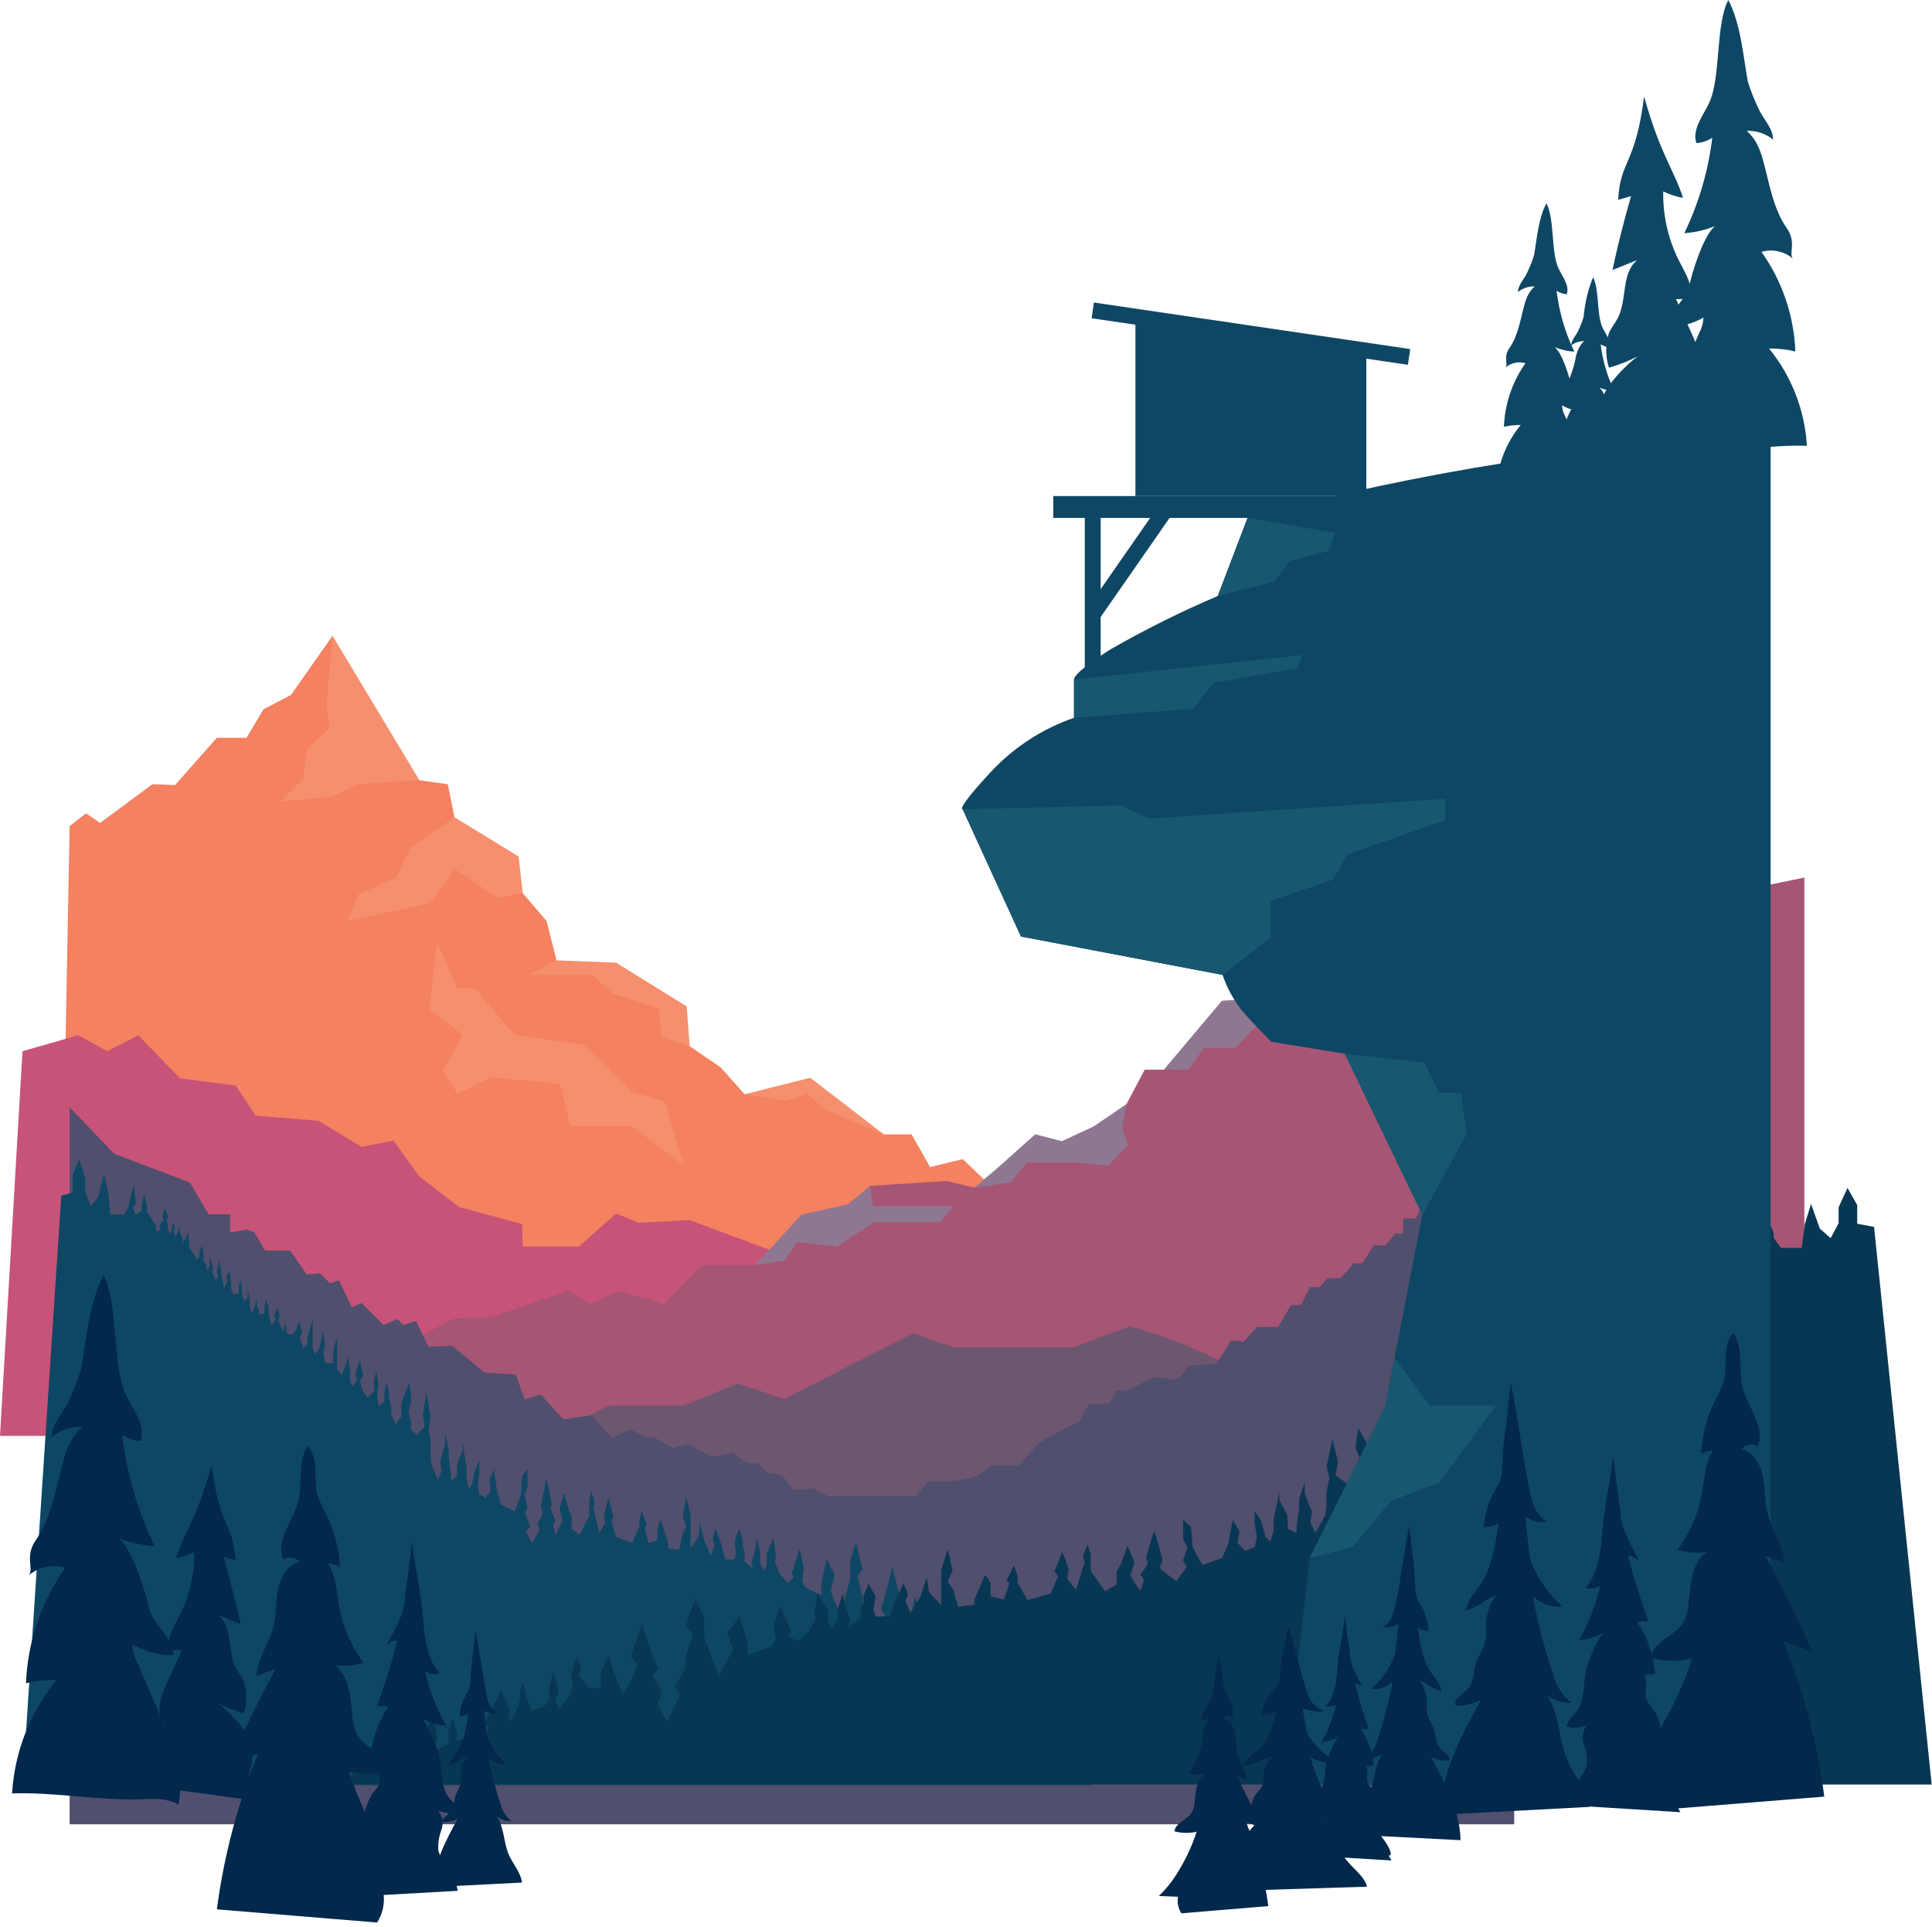 <svg width="343" height="342" preserveAspectRatio="xMinYMin slice" viewBox="0 0 343 342" fill="none" xmlns="http://www.w3.org/2000/svg">
<path d="M12.363 146.636L15.284 144.364L17.768 146.072L27.055 139.2L31.091 139.341L38.5 130.959H43.75L46.785 125.894L51.654 123.354L59.035 112.856L74.446 138.494L79.499 139.2L80.684 145.07L92.073 152.04L92.793 158.531L97.027 163.47L98.805 170.469L109.376 170.878L121.908 178.639L122.43 185.694L127.963 189.476L132.196 194.231L143.854 191.31L156.894 201.342H161.834L165.122 207.156L170.923 205.745L183.003 217.273H193.997L198.288 222.212L209.112 226.473L213.77 225.274L233.076 238.905L260.385 262.187L10.147 263.81L12.363 146.636Z" fill="#F4815F"/>
<g style="mix-blend-mode:screen" opacity="0.5">
<g style="mix-blend-mode:screen" opacity="0.5">
<path d="M59.035 112.856L57.976 124.962L58.512 129.196L54.448 133.076L53.869 138.255L49.861 142.248L59.035 141.429L63.508 139.2L74.446 138.494L59.035 112.856Z" fill="#F9B69C"/>
</g>
<g style="mix-blend-mode:screen" opacity="0.5">
<path d="M80.684 145.07L72.795 150.488L70.325 155.766L63.621 158.715L61.66 163.54L76.394 160.295L80.797 154.298L88.446 159.42L92.793 158.531L92.073 152.04L80.684 145.07Z" fill="#F9B69C"/>
</g>
<g style="mix-blend-mode:screen" opacity="0.5">
<path d="M98.805 170.469L93.851 173.051H105.142L108.938 176.437L116.87 178.907L117.519 184.114L122.43 185.694L121.908 178.639L109.376 170.878L98.805 170.469Z" fill="#F9B69C"/>
</g>
<g style="mix-blend-mode:screen" opacity="0.5">
<path d="M132.197 194.231L139.479 195.402L143.36 194.231L146.662 197.053L156.894 201.342L143.854 191.31L132.197 194.231Z" fill="#F9B69C"/>
</g>
<g style="mix-blend-mode:screen" opacity="0.5">
<path d="M77.551 167.237L81.263 175.464H84.339L91.353 183.662L103.745 185.482L112.213 193.807L118.041 195.515L121.386 206.86L112.213 199.931H101.275L99.469 192.396L87.12 191.225L81.263 194.16L78.595 190.139L82.124 183.648L76.224 179.133L77.551 167.237Z" fill="#F9B69C"/>
</g>
</g>
<path d="M3.994 186.583L13.873 183.761L19.053 186.583L24.557 183.761L31.966 191.409L41.873 192.693L45.373 198.041L56.48 198.929L64.214 203.572L69.859 202.457L74.446 208.807L81.46 214.225L92.694 217.273L92.793 221.266H102.785L109.376 215.396L113.37 217.033L122.43 216.568L144.545 224.794L139.253 237.719V254.863H0L3.994 186.583Z" fill="#C75378"/>
<path d="M87.458 233.726L100.908 229.14L104.803 231.44L109.729 229.14L117.844 231.44L124.547 224.554H134.074L137.164 221.238L142.273 215.622L150.572 213.746L154.453 210.486L168.058 209.625L172.997 210.796L176.906 207.509L183.794 201.342L188.521 202.57L194.167 199.945L199.995 195.98L203.227 189.871H206.628L216.945 177.637L240.034 176.226L266.383 159.533L288.089 167.886L296.303 160.704L320.337 155.766V250.306L213.925 274.265L138.18 275.479L67.658 240.908L80.444 234.079L87.458 233.726Z" fill="#A65574"/>
<g style="mix-blend-mode:screen" opacity="0.58">
<g style="mix-blend-mode:screen" opacity="0.58">
<path d="M206.628 189.871H210.947L213.77 185.99H219.344L225.568 179.401L240.034 176.226L216.945 177.637L206.628 189.871Z" fill="#63BACD"/>
</g>
<g style="mix-blend-mode:screen" opacity="0.58">
<path d="M134.074 224.554L139.366 223.736L141.483 220.448L148.539 221.267L155.243 216.92H166.886L169.243 214.098H155.003L154.453 210.486L150.572 213.746L142.273 215.622L134.074 224.554Z" fill="#63BACD"/>
</g>
<g style="mix-blend-mode:screen" opacity="0.58">
<path d="M172.997 210.796L179.475 209.865L182.298 206.338H190.638L196.763 206.93L200.292 203.163L199.233 200.341L199.995 195.98L194.167 199.946L188.522 202.57L183.794 201.342L172.997 210.796Z" fill="#63BACD"/>
</g>
</g>
<path d="M97.14 254.906L108.148 249.487H121.386L131.011 245.565L139.253 248.316L162.06 236.675L169.243 239.144H190.681L200.644 235.377L208.632 237.973L229.294 247.145L251.832 254.906L243.915 281.236L72.273 282.647L97.14 254.906Z" fill="#6D5670"/>
<path d="M268.824 206.93L266.002 204.814L264.421 206.93H261.599L260.724 209.23H258.607L255.05 213.463H252.623L251.395 216.285H249.109V218.938H247.697L245.961 221.055H243.844L241.911 224.23H240.33L238.044 226.882H235.687L234.276 228.477H232.54L230.959 231.652H229.195L226.909 235.532H223.183L220.741 238.185C220.741 238.185 218.667 237.663 218.385 238.185C218.102 238.707 215.985 242.065 215.985 242.065L211.046 242.418C211.046 242.418 209.437 245.071 208.294 244.887C207.151 244.704 205.217 244.365 205.217 244.365L199.925 246.835H198.203L196.933 249.135L193.235 249.318L191.655 252.324C189.235 253.427 186.879 254.666 184.598 256.035C183.892 256.74 180.872 260.098 180.872 260.098H176.13C175.241 260.819 174.297 261.47 173.308 262.046C171.815 262.504 170.277 262.802 168.721 262.935H164.84L162.554 265.587H147.029L144.207 264.176L140.862 264.529L138.928 261.89L136.459 261.538L134.567 259.746H132.662L130.023 257.911L126.325 258.617L122.275 256.331L119.452 257.036L116.277 255.202H114.64L112.001 253.692L108.67 255.188L104.944 251.209L100.005 251.914L95.968 247.498L93.146 248.387L91.565 243.984L86.005 243.632L80.275 238.876L76.041 239.06L73.867 234.474L71.623 235.179L70.565 234.121L68.095 235.179L64.158 231.299L62.45 232.004L60.164 227.249L58.583 227.785L56.819 226.022L54.462 226.205L51.526 221.972H47.067L45.161 218.755L43.75 218.233L40.857 218.769V215.538H37.047L33.702 209.893L20.266 204.785L12.363 196.531V323.807H268.824V206.93Z" fill="#504F6D"/>
<path d="M10.881 212.222L12.899 211.685V208.595L14.056 205.773L15.129 208.99V211.587L16.117 214.056L17.415 212.476L18.474 208.369L19.222 211.714L19.589 215.608H22.087L22.948 213.943V213.181L23.752 210.458L24.119 213.675L23.569 214.423L24.119 215.594L25.177 214.846V213.731L25.615 211.869L26.109 214.155V215.086L26.857 216.257L27.661 217.499V218.642L28.438 218.36V217.188L29.059 216.638L28.833 215.763L29.284 214.592L29.877 216.003L29.538 216.412L29.807 217.584V218.162L30.216 218.995L30.541 218.331L30.47 217.866L30.837 217.033L31.006 218.106L30.837 218.501L31.091 219.39L31.543 218.91L31.825 217.654L31.966 218.882L32.403 219.841L32.587 220.504L32.954 219.742L33.405 218.698L33.589 220.504V221.337L33.829 221.788L34.647 222.931L34.803 223.552L35.325 223.214L35.48 222.014L35.974 221.083L36.129 222.593V223.707C36.129 223.707 36.567 224.455 36.595 224.54C36.623 224.625 36.694 225.528 36.694 225.528L37.216 224.822V224.201L37.371 223.214L37.583 224.201L37.837 224.879L37.682 225.895L38.359 227.221L38.67 226.445L38.514 225.514L38.853 223.806L39.291 225.514V226.135L39.573 227.404L39.756 228.604C39.983 228.244 40.19 227.871 40.377 227.489C40.377 227.39 40.222 226.685 40.222 226.685L40.772 225.485L40.984 227.531V228.463C40.984 228.463 41.266 229.422 41.295 229.606C41.323 229.789 42.381 229.606 42.381 229.606V228.279L42.748 227.292L42.96 228.703V229.747L43.397 230.989L43.948 230.339V228.83L44.385 230.989V232.131L44.696 233.091L45.19 231.976L45.627 230.495V231.821L46.022 232.781V233.401L46.954 233.091V231.948L47.208 230.622L47.674 232.033V233.176L48.168 235.151L48.76 234.558L48.944 234.079L48.633 233.401L49.297 232.061L49.664 233.67C49.664 233.67 49.438 234.262 49.438 234.304C49.438 234.347 49.734 235.208 49.734 235.208L50.228 236.252L50.101 236.548L50.412 236.097V235.447L50.581 234.925L50.793 235.532V236.054L51.004 236.816H52.006L52.529 236.082L53.107 234.544L53.629 236.393L53.234 237.451L53.841 239.328L54.462 238.693C54.575 238.231 54.632 237.757 54.631 237.282L55.506 234.234V239.088L55.859 240.33L56.593 239.539L56.889 238.481L57.327 236.308L57.736 238.665L57.412 240.076L57.736 241.952H59.148V240.922L59.289 239.046C59.45 238.565 59.638 238.094 59.853 237.635V243.109C59.853 243.109 60.7 244.196 60.7 244.083C60.7 243.97 61.264 242.672 61.264 242.672L61.787 240.88L62.139 243.293V245L62.563 246.143C62.563 246.143 63.311 244.972 63.339 244.887C63.367 244.803 63.043 243.857 63.127 243.716C63.212 243.575 63.889 241.459 63.889 241.459L64.482 244.069L63.889 245.212L64.412 246.891L65.258 248.09C65.704 247.69 66.128 247.266 66.529 246.82C66.408 246.36 66.351 245.885 66.359 245.409C66.444 245.085 66.825 243.208 66.825 243.208L67.206 246.327C67.065 246.568 66.983 246.838 66.966 247.117C66.966 247.441 67.206 249.501 67.206 249.501C67.206 249.501 68.208 248.937 68.208 248.768C68.208 248.598 68.293 246.976 68.293 246.863C68.293 246.75 68.674 245.452 68.674 245.452L69.055 247.159V248.302L69.464 249.713V251.124L70.226 252.832L71.257 251.421V249.008L72.668 245.452C72.752 245.24 72.992 248.598 73.021 248.683C73.049 248.768 72.498 250.362 72.498 250.447C72.498 250.532 72.992 252.507 72.992 252.507L72.908 253.65L73.966 254.652L75.377 253.241L75.067 250.997L75.73 247.244L76.436 251.703L76.083 253.777C76.28 254.736 76.412 255.707 76.478 256.684C76.409 257.772 76.452 258.864 76.605 259.943L77.749 262.765L78.369 261.086L78.144 259.365L79.019 256.317V254.384L79.682 257.121V258.758L80.077 261.806V262.779L81.093 262.116L81.178 259.83L82.152 257.361V256.077L82.857 260.663C82.813 261.292 82.813 261.924 82.857 262.554C82.942 262.822 83.252 264.275 83.252 264.275L83.831 263.4L84.353 260.804L85.101 259.224V261.256L84.833 263.598L85.101 265.235L86.245 265.856L87.12 264.572L86.894 262.681L87.684 260.79L88.263 264.755L88.968 267.097L91.353 268.283C91.353 268.283 92.497 265.46 92.497 265.291C92.497 265.122 92.708 261.947 92.708 261.947L93.654 260.804V263.979L93.132 265.39L93.654 267.464L93.216 268.607L94.148 271.034L93.357 271.74L94.458 273.941L95.743 271.599L95.474 270.272C95.474 270.272 96.49 268.776 96.349 268.551C96.202 268.152 96.089 267.741 96.011 267.323C96.011 267.323 96.999 262.328 97.055 262.554L97.987 266.97C97.938 267.199 97.862 267.422 97.761 267.633C97.606 267.944 98.636 269.792 98.636 269.792L98.198 270.724L98.636 272.487C98.636 272.487 99.92 269.933 99.864 269.792C99.648 269.112 99.474 268.419 99.341 267.718L100.174 264.981L100.964 267.986L101.487 269.256V271.33L102.898 272.431L104.62 269.087V266.265L104.972 264.727C104.972 264.727 105.495 266.321 105.551 266.533C105.521 266.88 105.445 267.222 105.325 267.549L106.384 272.177L107.442 270.286C107.35 269.821 107.293 269.349 107.273 268.875C107.273 268.607 108.021 265.926 108.021 265.926L108.952 269.143L108.515 269.976L109.39 272.798L112.212 273.884L113.497 270.978V269.877L113.934 268.24L114.809 270.71C114.809 270.71 114.414 271.105 114.456 271.246C114.499 271.387 115.12 273.899 115.12 273.899L116.7 273.376V271.218C116.7 271.218 117.279 269.637 117.364 269.891L118.648 273.899V274.83L120.539 275.14C120.78 274.253 120.973 273.353 121.118 272.445C121.118 272.177 121.823 271.119 121.823 271.034C121.823 270.949 121.245 269.101 121.245 269.101L121.823 265.616L122.614 269.059V274.886C122.614 274.886 124.025 272.77 124.025 272.643C124.025 272.516 124.293 270.357 124.293 270.357L125.041 273.447L126.227 276.184L126.848 274.153L126.537 273.179C126.674 272.539 126.848 271.907 127.059 271.288L128.118 274.336L128.739 276.805H130.376L130.672 275.789L130.418 273.461L131.251 271.387L131.872 273.419V274.435L132.182 275.408V277.172L133.763 278.583C133.608 278.189 133.503 277.776 133.452 277.356C133.452 277.088 134.031 275.507 134.031 275.366C134.031 275.225 134.342 272.911 134.342 272.911L134.963 275.62V277.342L135.668 278.88L136.106 277.779V275.888L137.334 272.911L137.729 276.368L137.602 277.299L138.392 279.246L139.803 280.968L140.947 279.952L140.551 279.331C140.551 279.331 141.836 274.971 141.963 275.098C142.09 275.225 142.668 278.146 142.711 278.456C142.652 279.154 142.548 279.846 142.4 280.53L142.979 281.716L145.801 283.211V281.095L146.775 276.777L148.186 279.5L147.481 282.407C147.481 282.407 149.245 286.908 149.245 286.64C149.245 286.372 150.924 280.291 150.924 280.291V276.946L151.983 273.856L153.126 278.527L152.251 279.769L153.14 283.48V285.511L154.467 288.418L153.846 289.914L155.342 294.415L156.485 291.381C156.485 291.381 155.963 289.477 155.963 289.208C155.963 288.94 157.289 286.739 157.021 286.471C156.753 286.203 156.231 285.596 156.499 285.243C156.767 284.891 158.447 278.103 158.447 278.103L159.773 283.578L158.941 284.989L159.773 287.812L160.775 289.66L161.876 286.161L162.426 283.338L163.4 286.245V288.799H164.896L166.039 286.725L165.729 285.399C165.729 285.229 166.308 283.367 166.392 283.988C166.477 284.608 167.013 287.035 167.013 287.035L166.745 287.826L167.013 289.9L168.425 292.285C168.613 291.77 168.759 291.242 168.862 290.704C168.862 290.535 168.425 289.688 168.425 289.688C168.425 289.688 169.045 285.765 169.088 286.034L169.624 289.251L169.455 290.267C169.455 290.267 170.076 291.678 170.118 291.861C170.623 292.155 171.151 292.406 171.699 292.609L172.32 290.14L172.63 287.896L173.025 289.18V290.718L173.505 292.708L174.126 294.246L174.437 293.667L174.211 292.524L175.312 289.18L177.344 294.824L176.723 295.304L177.344 296.631L178.318 295.488C178.258 295.012 178.168 294.541 178.05 294.077C177.979 294.077 178.318 290.704 178.318 290.704L179.108 294.274L178.84 295.6L179.376 297.237L180.618 297.59L180.519 296.489L180.999 293.935L181.55 296.01V298.126L183.469 299.721L183.243 298.535L182.89 297.393L183.469 292.68L184.711 299.114V300.44L185.812 297.929L186.165 295.502L187.138 300.44L187.971 298.86L188.409 296.165L188.677 298.987L189.566 302.388L191.288 301.16C191.323 299.993 191.427 298.829 191.598 297.675C191.725 297.675 192.431 301.513 192.431 301.513L193.659 316.879H3.994L10.881 212.222Z" fill="#0E4764"/>
<path d="M332.714 217.781L329.722 217.203V213.901L328 210.853L326.419 214.296V217.118L325.008 219.771L323.089 218.077L321.522 213.689L320.421 217.259L319.871 221.492H316.159L314.875 219.7V218.825L313.675 215.919L313.125 219.362L313.958 220.152L313.125 221.408L311.559 220.617V219.432L310.909 217.443L310.175 219.884V220.871L309.075 222.127L307.875 223.454V224.681L306.732 224.385V223.129L305.815 222.536L306.153 221.591L305.49 220.349L304.615 221.873L305.123 222.311L304.728 223.552L304.827 224.173L304.234 225.076L303.754 224.357L303.867 223.863L303.317 222.96L303.062 224.103L303.317 224.512L302.95 225.457L302.286 224.949L301.877 223.538L301.665 224.851L301.016 225.881L300.734 226.6L300.183 225.782L299.52 224.667L299.238 226.586V227.489L298.899 227.969L297.671 229.182L297.445 229.846L296.669 229.479L296.443 228.195L295.71 227.207L295.484 228.83V230.114C295.484 230.114 294.835 230.904 294.792 231.003C294.75 231.101 294.651 232.061 294.651 232.061L293.875 231.299V230.636L293.649 229.578L293.325 230.636L292.958 231.37L293.183 232.456L292.167 233.867L291.702 233.035L291.927 232.047L291.419 230.227L290.77 232.047V232.71L290.361 234.121L290.079 235.405C289.749 235.029 289.443 234.633 289.161 234.22C289.161 234.121 289.387 233.359 289.387 233.359L288.554 232.075L288.23 234.262V235.25C288.23 235.25 287.82 236.28 287.764 236.478C287.708 236.675 286.155 236.478 286.155 236.478V235.067L285.605 234.008L285.28 235.419V236.534L284.631 237.874L283.798 237.183V235.56L283.149 237.874V239.102L282.683 240.132L281.949 238.947L281.3 237.352V238.763L280.707 239.794V240.457L279.296 240.132V238.905L278.929 237.494L278.238 239.017V240.245L277.504 242.362L276.629 241.727L276.347 241.219L276.812 240.499L275.824 239.088L275.274 240.809C275.274 240.809 275.613 241.444 275.613 241.501C275.613 241.557 275.161 242.46 275.161 242.46L274.413 243.575L274.597 243.886L274.131 243.406V242.714L273.891 242.15L273.58 242.799L273.679 243.363L273.369 244.182H271.887L271.097 243.406L270.25 241.755L269.459 243.73L270.052 244.859L269.149 246.863L268.232 246.186C268.034 246.044 267.963 244.676 267.963 244.676L266.651 241.416V246.609L266.129 247.935L265.042 247.089L264.59 245.96L263.913 243.519L263.306 246.03C263.306 246.03 263.786 247.441 263.786 247.597C263.786 247.752 263.306 249.614 263.306 249.614H261.217V248.514L261.006 246.496C260.76 246.008 260.481 245.536 260.173 245.085V250.927C260.173 250.927 258.903 252.084 258.903 251.971C258.65 251.486 258.372 251.015 258.07 250.56L257.28 248.641L256.758 251.223V253.043L256.123 254.257C256.123 254.257 255.008 253.001 254.965 252.846C254.923 252.69 255.403 251.745 255.276 251.59C255.149 251.435 254.147 249.163 254.147 249.163L253.272 251.985L254.147 253.213L253.356 255.005L252.086 256.289C252.086 256.289 250.209 255.033 250.209 254.878C250.209 254.722 250.604 253.777 250.477 253.467C250.35 253.156 249.786 251.11 249.786 251.11L249.221 254.44C249.422 254.68 249.545 254.976 249.574 255.287C249.574 255.64 249.221 257.827 249.221 257.827C249.221 257.827 247.739 257.234 247.739 257.037C247.739 256.839 247.612 255.118 247.612 254.991C247.612 254.864 247.048 253.424 247.048 253.424L246.483 255.244V256.472L245.877 258.038L245.961 259.605L244.832 261.425L243.308 259.887V257.347L241.177 253.537C240.937 254.679 240.763 255.833 240.655 256.994C240.655 257.093 241.445 258.786 241.445 258.885C241.445 258.984 240.697 261.086 240.697 261.086L240.824 262.314L239.258 263.386L237.098 261.876L237.55 259.478L236.562 255.47L235.518 260.225L236.04 262.441C235.746 263.46 235.548 264.504 235.447 265.559C235.546 266.725 235.48 267.898 235.249 269.045L233.542 272.022L232.624 270.23L232.949 268.395L231.637 265.136V263.062L230.649 265.983V267.732L230.183 271.034V272.078L228.673 271.373L228.546 268.918L227.135 266.279V264.868L226.09 269.778C226.157 270.454 226.157 271.135 226.09 271.81C225.963 272.092 225.497 273.645 225.497 273.645L224.651 272.699L223.86 269.877L222.745 268.184V270.357L223.141 272.854L222.745 274.604L221.038 275.267L219.725 273.856L220.05 271.824L218.878 269.792L218.032 274.026L216.987 276.523L213.459 277.793C213.459 277.793 211.751 274.731 211.751 274.59C211.751 274.449 211.441 271.006 211.441 271.006L210.03 269.778V273.179L210.82 274.731L210.03 276.946L210.679 278.174L208.872 280.643C208.872 280.643 205.711 278.414 205.909 278.174C206.121 277.756 206.287 277.316 206.403 276.862C206.403 276.862 204.991 271.528 204.864 271.754L203.453 276.467C203.525 276.717 203.635 276.955 203.777 277.172C204.003 277.497 202.465 279.486 202.465 279.486L203.114 280.474L202.465 282.365C201.8 281.46 201.188 280.517 200.63 279.543C200.951 278.826 201.216 278.085 201.421 277.327L200.179 274.407L199.007 277.61L198.231 279.021V281.236L196.185 282.421L193.63 278.837V275.86L193.108 274.209C193.108 274.209 192.318 275.902 192.261 276.142C192.305 276.521 192.414 276.888 192.586 277.229L191.019 282.181L189.453 280.149C189.598 279.643 189.687 279.123 189.721 278.597C189.721 278.315 188.606 275.437 188.606 275.437L187.195 278.88L187.844 279.769L186.531 282.859L182.41 284.016L180.646 280.827V279.642L179.997 277.892L178.685 280.53C178.685 280.53 179.277 280.954 179.207 281.095C179.136 281.236 178.219 283.917 178.219 283.917L175.862 283.353V281.038C175.862 281.038 175.015 279.345 174.874 279.627L172.983 283.861V284.848L170.16 285.173C169.812 284.253 169.529 283.31 169.314 282.351C169.314 282.069 168.269 280.94 168.269 280.799C168.269 280.657 169.116 278.724 169.116 278.724L168.269 274.999L167.098 278.682V284.905C167.098 284.905 164.939 282.647 164.939 282.506C164.939 282.365 164.543 280.051 164.543 280.051L163.428 283.353L161.664 286.273L160.747 284.1L161.199 283.056C160.988 282.36 160.724 281.68 160.408 281.024L158.842 284.284L157.924 286.923H155.497L155.059 285.836L155.44 283.338L154.199 281.123L153.281 283.296V284.383L152.83 285.427V287.318L150.473 288.827C150.696 288.413 150.849 287.965 150.924 287.501C150.924 287.219 150.078 285.526 150.078 285.385C150.078 285.243 149.626 282.76 149.626 282.76L148.709 285.667V287.501L147.664 289.152L147.015 287.967V285.935L145.18 282.746L144.588 286.443L144.785 287.43L143.614 289.505L141.581 291.339L139.874 290.253L140.467 289.589C139.887 288.069 139.218 286.585 138.463 285.145C138.336 285.328 137.418 288.404 137.348 288.729C137.433 289.479 137.584 290.22 137.799 290.944L136.952 292.214L132.719 293.823V291.565L131.307 286.951L129.077 289.773L130.122 292.891C130.122 292.891 127.511 297.703 127.511 297.421C127.511 297.139 125.027 290.634 125.027 290.634V287.05L123.418 283.734L121.71 288.729L123.023 290.055L121.71 294.02V296.193L119.749 299.255L120.666 300.864L118.436 305.675L116.728 302.43C117.035 301.674 117.299 300.901 117.519 300.116C117.519 299.834 115.557 297.477 115.952 297.195C116.347 296.913 117.124 296.25 116.743 295.869C116.362 295.488 113.92 288.235 113.92 288.235L111.958 294.077L113.2 295.488L111.958 298.564L110.547 300.539L108.924 296.786L108.105 293.738L106.694 296.856V299.594H104.464L102.757 297.378L103.208 295.967C103.208 295.784 102.361 293.794 102.22 294.415C102.079 295.036 101.303 297.675 101.303 297.675L101.698 298.521L101.303 300.737L99.214 303.277C98.938 302.737 98.721 302.169 98.565 301.583C98.565 301.4 99.214 300.497 99.214 300.497C99.214 300.497 98.297 296.264 98.226 296.588L97.38 300.059L97.648 301.146C97.648 301.146 96.73 302.698 96.66 302.839C95.893 303.16 95.106 303.429 94.303 303.643L93.386 301.005L92.934 298.606L92.341 300.017V301.668L91.621 303.785L90.704 305.435L90.252 304.829L90.577 303.601L88.912 299.961L85.906 306.042L86.823 306.564L85.906 307.975L84.494 306.748C84.579 306.21 84.712 305.682 84.89 305.167C85.002 305.167 84.494 301.555 84.494 301.555L83.267 305.393L83.662 306.804L82.871 308.554L81.023 308.935L81.178 307.75L80.444 305.012L79.625 307.228V309.485L76.803 311.178L77.127 309.908L77.65 308.681L76.803 303.629L74.94 310.543V311.955L73.303 309.274L72.781 306.677L71.369 311.955L70.127 310.261L69.478 307.439L69.083 310.501L67.742 314.071L65.188 312.745C65.137 311.493 64.986 310.247 64.736 309.02C64.239 310.362 63.825 311.733 63.494 313.126L61.66 316.752H342.946L332.714 217.781Z" fill="#083753"/>
<path d="M314.353 77.34C282.961 78.812 251.823 83.7 221.489 91.916L216.197 105.786C209.706 108.552 203.382 111.695 197.257 115.198C190.441 119.431 190.666 120.602 190.666 120.602V127.418C185.116 129.327 180.113 132.557 176.088 136.829C169.497 143.885 170.908 143.645 170.908 143.645L181.253 166.221L217.044 173.037C217.81 175.287 218.945 177.395 220.403 179.274C222.52 181.743 225.695 184.918 225.695 184.918L238.75 187.034L252.51 215.608L245.905 249.713L232.497 276.523L228.024 316.738H314.339L314.353 77.34Z" fill="#0E4764"/>
<path d="M170.922 143.659L181.267 166.236L217.058 173.051L225.568 166.475V159.886L236.633 156.132L239.215 151.659L256.617 145.55V141.782L203.933 145.31L198.993 142.953L170.922 143.659Z" fill="#185770"/>
<path d="M190.681 127.432L211.808 125.795L215.463 121.209L230.282 118.613L231.213 116.27L190.681 120.616V127.432Z" fill="#185770"/>
<path d="M216.197 105.8L226.274 103.218L228.984 99.535L235.8 97.8L237.098 94.625L221.49 91.93L216.197 105.8Z" fill="#185770"/>
<path d="M238.764 187.048L252.863 188.587L255.53 193.991H259.369L260.385 201.286L252.524 215.622L238.764 187.048Z" fill="#185770"/>
<path d="M232.512 276.537L240.02 274.661L246.949 266.42L255.53 263.132L265.564 249.487H253.794L247.599 241.007L245.919 249.727L232.512 276.537Z" fill="#185770"/>
<path d="M241.219 88.049H186.997V91.93H241.219V88.049Z" fill="#0E4764"/>
<path d="M242.574 62.241L201.576 56.202V88.049H242.574V62.241Z" fill="#0E4764"/>
<path d="M194.206 53.698L193.795 56.49L249.953 64.751L250.364 61.959L194.206 53.698Z" fill="#0E4764"/>
<path d="M195.409 89.983H192.586V119.093H195.409V89.983Z" fill="#0E4764"/>
<path d="M206.128 89.162L192.84 108.264L195.157 109.876L208.445 90.774L206.128 89.162Z" fill="#0E4764"/>
<path d="M283.403 82.278C283.163 81.234 284.194 80.359 284.575 79.357C285.125 77.946 284.349 76.352 284.081 74.828C283.779 72.478 284.407 70.104 285.831 68.21C287.249 66.343 288.905 64.668 290.756 63.229C289.134 64.095 287.421 64.776 285.647 65.261C284.999 63.257 284.999 61.099 285.647 59.095C286.056 58.163 286.734 57.387 287.2 56.498C288.921 53.211 287.778 48.484 290.671 46.155L286.268 47.933C287.209 43.531 288.31 39.157 289.571 34.811L287.284 35.474C287.637 28.419 290.375 29.265 291.885 17.13C294.821 27.628 297.333 30.366 298.786 35.135C297.576 34.898 296.4 34.509 295.286 33.978C295.2 38.203 296.14 42.387 298.024 46.169C299.125 48.357 300.565 50.586 300.381 53.027L297.559 53.098L300.381 59.321C301.553 61.86 302.71 64.965 301.228 67.321C301.021 67.575 300.893 67.884 300.861 68.21C300.861 68.69 301.369 69 301.764 69.268C304.911 71.357 305.659 75.576 306.139 79.329L283.403 82.278Z" fill="#0E4764"/>
<path d="M295.371 80.768C295.044 79.295 295.044 77.769 295.371 76.295C296.156 72.542 297.358 68.888 298.956 65.402C299.831 63.323 300.725 61.249 301.637 59.179C302.106 58.309 302.376 57.345 302.428 56.357C300.519 57.46 298.351 58.034 296.147 58.022C296.246 55.087 299.577 53.154 300.028 50.247C300.198 49.203 302.329 41.781 304.502 40.116C302.759 40.837 300.909 41.267 299.026 41.386C301.601 36.053 303.28 30.332 303.994 24.453C303.15 25.005 302.178 25.331 301.172 25.399C300.367 22.986 302.301 20.644 303.401 18.344C305.561 13.828 304.516 4.487 306.831 0C308.962 3.923 309.512 9.962 310.274 14.379C310.777 16.008 311.399 17.597 312.137 19.134C312.942 21.053 314.734 22.633 314.805 24.778C313.481 23.713 311.817 23.162 310.119 23.226C310.834 23.879 311.435 24.647 311.897 25.498C312.386 26.463 312.765 27.481 313.026 28.531C314.17 32.652 314.762 36.998 317.26 40.568C319.025 43.093 317.43 45.069 318.375 45.972C317.618 45.302 316.702 44.835 315.715 44.615C314.728 44.395 313.7 44.43 312.73 44.716C316.407 49.896 318.497 56.035 318.742 62.382C317.212 62.017 315.643 61.842 314.071 61.86C318.069 66.769 320.419 72.812 320.789 79.132C314.889 78.92 308.553 80.049 302.653 80.035C299.958 80.049 297.784 79.456 295.371 80.768Z" fill="#0E4764"/>
<path d="M281.794 87.471C281.999 86.541 281.999 85.578 281.794 84.649C281.298 82.262 280.536 79.938 279.522 77.721C278.967 76.394 278.398 75.077 277.815 73.769C277.515 73.208 277.346 72.585 277.321 71.949C278.534 72.65 279.913 73.015 281.315 73.008C281.315 71.145 279.127 69.917 278.845 68.069C278.746 67.406 277.433 62.721 276.022 61.62C277.132 62.078 278.31 62.35 279.508 62.425C277.866 59.021 276.798 55.368 276.347 51.616C276.886 51.971 277.509 52.18 278.153 52.223C278.675 50.685 277.433 49.189 276.742 47.736C275.331 44.914 276.036 38.917 274.554 36.095C273.143 38.592 272.847 42.43 272.367 45.238C272.048 46.278 271.651 47.291 271.181 48.272C270.673 49.499 269.53 50.501 269.488 51.828C270.33 51.153 271.387 50.803 272.466 50.84C272.015 51.246 271.633 51.722 271.337 52.251C271.025 52.866 270.784 53.515 270.617 54.184C269.897 56.809 269.516 59.617 267.949 61.832C266.82 63.441 267.837 64.654 267.244 65.275C267.724 64.849 268.305 64.551 268.932 64.41C269.559 64.27 270.212 64.29 270.829 64.471C268.48 67.78 267.151 71.704 267.004 75.759C267.979 75.529 268.98 75.42 269.982 75.435C267.408 78.563 265.891 82.426 265.649 86.469C269.403 86.328 273.425 87.047 277.194 87.047C278.873 87.019 280.298 86.638 281.794 87.471Z" fill="#0E4764"/>
<path d="M288.399 88.656C288.56 87.936 288.56 87.189 288.399 86.469C288.016 84.636 287.429 82.852 286.649 81.149C286.226 80.133 285.788 79.122 285.337 78.116C285.105 77.68 284.975 77.198 284.956 76.705C285.886 77.245 286.943 77.527 288.018 77.523C288.018 76.112 286.353 75.152 286.127 73.727C286.042 73.219 284.998 69.621 283.94 68.789C284.789 69.141 285.69 69.35 286.607 69.409C285.345 66.797 284.525 63.993 284.18 61.112C284.6 61.391 285.087 61.552 285.591 61.578C285.986 60.407 285.04 59.264 284.504 58.135C283.446 55.934 283.968 51.376 282.825 49.217C281.92 51.473 281.354 53.851 281.145 56.273C280.902 57.07 280.6 57.848 280.242 58.601C279.847 59.532 278.972 60.308 278.944 61.324C279.59 60.804 280.401 60.534 281.23 60.562C280.883 60.883 280.592 61.26 280.369 61.677C280.135 62.126 279.951 62.599 279.819 63.088C279.474 65.146 278.782 67.131 277.772 68.958C276.911 70.186 277.688 71.159 277.236 71.597C277.606 71.27 278.052 71.044 278.533 70.938C279.015 70.831 279.515 70.849 279.988 70.99C278.193 73.518 277.173 76.513 277.052 79.611C277.797 79.434 278.56 79.349 279.325 79.357C277.352 81.758 276.191 84.722 276.008 87.824C278.831 87.711 281.978 88.261 284.857 88.261C286.052 88.066 287.277 88.203 288.399 88.656V88.656Z" fill="#0E4764"/>
<path d="M45.345 319.631C45.557 318.671 44.625 317.881 44.272 316.964C43.764 315.651 44.484 314.226 44.724 312.829C45.001 310.685 44.429 308.518 43.129 306.79C41.837 305.087 40.328 303.56 38.641 302.247C40.12 303.038 41.682 303.663 43.299 304.109C43.894 302.275 43.894 300.299 43.299 298.465C42.932 297.618 42.311 296.913 41.887 296.094C40.321 293.089 41.365 288.785 38.726 286.654L42.734 288.277C41.793 284.26 40.786 280.272 39.714 276.311L41.803 276.918C41.478 270.442 38.98 271.274 37.569 260.141C34.887 269.722 32.587 272.205 31.274 276.565C32.378 276.348 33.449 275.993 34.464 275.507C34.542 279.361 33.685 283.176 31.966 286.626C30.964 288.63 29.651 290.648 29.807 292.877H32.333L29.722 298.521C28.649 300.835 27.605 303.643 28.946 305.816C29.138 306.049 29.256 306.334 29.284 306.635C29.284 307.072 28.819 307.355 28.452 307.594C25.629 309.499 24.895 313.351 24.458 316.766L45.345 319.631Z" fill="#02284C"/>
<path d="M31.684 320.308C32.063 318.598 32.063 316.825 31.684 315.115C30.776 310.74 29.379 306.48 27.52 302.416C26.504 299.998 25.465 297.59 24.401 295.191C23.852 294.168 23.539 293.035 23.484 291.875C25.701 293.156 28.22 293.823 30.78 293.809C30.668 290.394 26.8 288.164 26.278 284.792C26.095 283.578 23.597 275.027 21.085 273.024C23.115 273.84 25.265 274.317 27.45 274.435C24.449 268.213 22.498 261.538 21.677 254.68C22.661 255.324 23.793 255.703 24.966 255.781C25.911 252.959 23.653 250.25 22.369 247.597C19.857 242.348 21.071 231.511 18.389 226.346C15.905 230.904 15.284 237.931 14.395 243.039C13.814 244.934 13.092 246.783 12.236 248.57C11.29 250.8 9.23 252.634 9.145 255.061C10.686 253.826 12.619 253.185 14.593 253.255C13.765 254.014 13.068 254.906 12.532 255.894C11.964 257.017 11.524 258.2 11.22 259.421C9.893 264.205 9.202 269.299 6.351 273.391C4.29 276.326 6.153 278.626 5.052 279.67C5.936 278.9 7 278.367 8.145 278.121C9.29 277.874 10.479 277.921 11.601 278.259C7.329 284.274 4.901 291.403 4.615 298.775C6.395 298.355 8.22 298.156 10.048 298.183C5.351 303.896 2.585 310.95 2.145 318.333C8.99 318.079 16.357 319.391 23.202 319.391C26.349 319.475 28.946 318.784 31.684 320.308Z" fill="#02284C"/>
<path d="M323.879 318.897C322.627 309.397 320.161 300.098 316.541 291.226L321.819 293.3C319.25 287.487 316.461 281.777 313.45 276.17L316.851 277.398C316.639 274.308 314.565 271.655 313.817 268.635C313.295 266.505 313.436 264.261 313.012 262.116C312.589 259.971 311.319 257.742 309.202 257.192C309.527 256.772 309.999 256.491 310.524 256.408C311.048 256.324 311.585 256.443 312.024 256.74C313.534 253.438 310.387 249.995 309.442 246.482C308.581 243.236 309.597 239.427 307.748 236.605C305.631 238.933 306.817 242.15 306.012 245.198C305.597 246.452 305.058 247.662 304.403 248.81C303.009 251.65 302.193 254.739 302.004 257.897L304.149 257.432C302.738 259.534 302.653 262.215 302.23 264.713C301.582 268.465 300.08 272.018 297.841 275.098C299.511 275.59 301.266 275.724 302.992 275.493C300.311 277.398 300.169 281.137 299.788 284.481C299.747 285.699 299.429 286.891 298.857 287.967C297.333 290.45 293.423 291.367 293.099 294.26C295.485 294.886 297.986 294.934 300.395 294.401C298.84 299.216 296.682 303.814 293.974 308.088C292.312 310.813 290.295 313.304 287.976 315.496L294.313 315.764C293.992 317.644 294.385 319.576 295.413 321.183L323.879 318.897Z" fill="#02284C"/>
<path d="M225.173 338.327C224.496 333.197 223.163 328.175 221.207 323.384L224.03 324.499C222.647 321.357 221.137 318.271 219.5 315.242L221.334 315.905C221.221 314.226 220.092 312.801 219.697 311.178C219.415 310.036 219.485 308.822 219.26 307.651C219.193 307.06 218.966 306.499 218.603 306.029C218.239 305.559 217.754 305.197 217.199 304.984C217.375 304.762 217.628 304.614 217.907 304.57C218.187 304.525 218.473 304.587 218.709 304.744C219.528 302.952 217.82 301.104 217.298 299.199C216.776 297.294 216.988 295.826 216.381 293.893C215.858 295.77 215.59 299.424 215.153 301.061C214.969 301.753 213.375 303.7 213.276 305.393L214.433 305.139C213.815 306.365 213.459 307.705 213.389 309.076C213.043 311.115 212.232 313.046 211.018 314.72C211.933 314.991 212.895 315.063 213.84 314.932C212.429 315.962 212.274 318.022 212.104 319.786C212.084 320.441 211.915 321.083 211.61 321.663C210.792 323.074 208.675 323.497 208.506 325.063C209.794 325.396 211.143 325.42 212.443 325.134C211.602 327.735 210.435 330.219 208.971 332.528C208.072 334.002 206.981 335.349 205.725 336.535L209.141 336.676C208.965 337.694 209.176 338.741 209.733 339.611L225.173 338.327Z" fill="#02284C"/>
<path d="M278.308 320.421C278.527 318.966 279.078 317.58 279.917 316.371C280.707 315.495 281.32 314.474 281.724 313.366C281.833 312.105 281.655 310.836 281.202 309.655C280.983 309.06 280.925 308.418 281.034 307.793C281.143 307.169 281.415 306.584 281.823 306.099C280.681 306.702 279.346 306.829 278.111 306.451C278.28 305.393 279.268 304.674 279.903 303.813C281.314 301.894 281.075 299.241 281.498 296.885C282.114 294.377 283.149 291.992 284.56 289.829C283.273 290.595 281.821 291.04 280.327 291.127C282.061 288.123 283.332 284.874 284.095 281.49C283.301 281.948 282.361 282.084 281.47 281.871C283.925 279.049 284.179 275.253 284.504 271.486C284.927 266.575 285.915 263.019 286.438 258.264C286.607 261.453 287.524 266.392 287.75 269.186C287.976 271.98 290.474 275.719 291.01 277.13C290.782 276.819 290.485 276.565 290.142 276.389C289.799 276.212 289.42 276.118 289.034 276.114C290.029 280.036 291.23 283.903 292.633 287.699L290.643 287.868C292.501 290.625 293.601 293.822 293.833 297.139L291.998 297.294C292.605 298.705 291.758 300.426 292.393 301.823C292.681 302.328 293.022 302.801 293.409 303.234C295.413 305.929 294.821 310.388 297.643 312.096C296.42 312.131 295.201 311.944 294.044 311.545C293.536 311.799 293.706 312.575 294.044 313.069C295.357 315.27 297.474 317.063 298.095 319.56C298.142 319.669 298.166 319.787 298.166 319.906C298.166 320.025 298.142 320.142 298.095 320.251C297.968 320.449 297.587 320.463 297.516 320.251L298.335 321.663L278.308 320.421Z" fill="#02284C"/>
<path d="M233.231 329.409C233.375 328.396 233.752 327.43 234.332 326.587C234.875 325.986 235.296 325.287 235.574 324.527C235.652 323.66 235.531 322.787 235.221 321.973C235.071 321.565 235.03 321.124 235.105 320.696C235.179 320.267 235.365 319.865 235.645 319.532C234.859 319.947 233.94 320.033 233.09 319.772C233.217 319.038 233.881 318.558 234.318 317.966C235.306 316.639 235.123 314.819 235.419 313.196C235.836 311.457 236.548 309.801 237.522 308.3C236.635 308.831 235.633 309.141 234.6 309.203C235.795 307.141 236.67 304.909 237.197 302.585C236.651 302.902 236.005 302.998 235.391 302.853C237.084 300.878 237.254 298.31 237.479 295.713C237.762 292.341 238.425 289.858 238.806 286.626C238.919 288.813 239.554 292.27 239.709 294.133C239.865 295.996 241.572 298.62 241.953 299.594C241.792 299.371 241.58 299.191 241.334 299.068C241.088 298.945 240.817 298.884 240.542 298.888C241.224 301.583 242.049 304.239 243.012 306.847L241.6 306.959C242.912 308.856 243.696 311.067 243.873 313.366L242.617 313.464C243.026 314.438 242.447 315.623 242.885 316.583C243.08 316.931 243.312 317.257 243.576 317.556C244.988 319.405 244.536 322.467 246.512 323.652C245.672 323.675 244.836 323.546 244.042 323.271C243.689 323.44 243.816 323.977 244.042 324.315C244.945 325.825 246.399 327.067 246.865 328.774C246.897 328.85 246.914 328.932 246.914 329.014C246.914 329.097 246.897 329.178 246.865 329.254C246.78 329.395 246.512 329.409 246.469 329.254L247.034 330.228L233.231 329.409Z" fill="#02284C"/>
<path d="M266.736 259.746C266.765 260.873 266.593 261.996 266.228 263.062C265.931 263.767 265.48 264.388 265.141 265.065C264.134 266.928 263.551 268.991 263.433 271.105C264.353 271.095 265.251 270.831 266.03 270.343C264.492 282.746 261.514 281.053 260.173 285.864C262.84 285.173 263.532 283.846 265.621 283.141C264.519 284.617 263.894 286.394 263.828 288.235C263.885 289.276 263.843 290.32 263.701 291.353C263.405 292.651 262.53 293.738 262.107 294.994C261.584 296.546 261.726 298.394 260.695 299.636C259.806 300.652 258.084 301.4 258.395 302.712C259.98 302.808 261.559 302.455 262.953 301.696C259.425 308.088 255.798 314.819 255.643 322.128L282.204 320.717C281.78 317.599 279.381 315.073 278.195 312.251C276.657 308.625 276.897 304.293 274.695 300.963C275.964 301.857 277.492 302.308 279.042 302.247C277.419 301.042 276.275 299.303 275.81 297.336C274.218 292.76 272.991 288.066 272.141 283.296C272.814 283.971 273.63 284.487 274.529 284.804C275.428 285.122 276.387 285.233 277.335 285.131C274.75 282.798 272.778 279.866 271.591 276.594L270.772 269.214C271.924 269.987 273.321 270.308 274.695 270.117C272.593 268.988 271.873 266.349 271.449 264.007C270.222 257.813 269.474 251.618 268.246 245.438C267.837 248.119 267.667 250.955 267.371 253.015C267.014 255.243 266.802 257.491 266.736 259.746V259.746Z" fill="#02284C"/>
<path d="M227.219 297.378C227.242 298.09 227.066 298.793 226.711 299.41C226.415 299.848 225.963 300.229 225.625 300.638C224.674 301.661 224.076 302.962 223.917 304.349C224.803 304.35 225.683 304.193 226.514 303.883C224.975 311.517 221.997 310.473 220.657 313.436C223.324 313.013 224.002 312.194 226.104 311.757C225.604 312.126 225.187 312.595 224.878 313.135C224.57 313.674 224.377 314.272 224.312 314.89C224.369 315.532 224.326 316.179 224.185 316.809C223.889 317.599 223.014 318.22 222.59 319.052C222.167 319.885 222.209 321.155 221.179 321.874C220.149 322.594 218.568 322.961 218.878 323.765C220.423 323.83 221.966 323.619 223.437 323.144C219.909 327.081 216.282 331.215 216.126 335.717L242.687 334.884C242.264 332.965 239.865 331.455 238.679 329.663C237.141 327.434 237.381 324.767 235.179 322.749C236.555 323.319 238.037 323.589 239.526 323.539C238.1 322.986 236.942 321.905 236.294 320.52C234.74 317.793 233.508 314.895 232.625 311.884C234.203 312.774 236.013 313.168 237.818 313.013C235.459 311.815 233.473 309.995 232.074 307.75L231.256 303.206C232.503 303.691 233.846 303.879 235.179 303.756C234.359 303.462 233.629 302.96 233.06 302.3C232.491 301.639 232.103 300.843 231.933 299.989C230.705 296.179 229.957 292.369 228.729 288.559C228.32 290.21 228.151 291.96 227.854 293.216C227.498 294.577 227.285 295.973 227.219 297.378V297.378Z" fill="#02284C"/>
<path d="M83.549 297.915C83.567 298.581 83.466 299.245 83.253 299.876C83.083 300.299 82.815 300.666 82.603 301.061C82.005 302.167 81.658 303.39 81.587 304.645C82.132 304.64 82.664 304.483 83.126 304.194C82.208 311.56 80.444 310.544 79.654 313.408C81.234 312.999 81.644 312.209 82.886 311.799C82.252 312.667 81.894 313.704 81.855 314.777C81.891 315.394 81.867 316.013 81.785 316.625C81.615 317.387 81.093 318.036 80.839 318.784C80.585 319.532 80.613 320.802 79.964 321.606C79.315 322.41 78.412 322.65 78.553 323.441C79.495 323.496 80.434 323.286 81.263 322.834C79.174 326.63 77.029 330.623 76.93 334.955L92.68 334.15C92.426 332.302 91.029 330.834 90.295 329.127C89.392 326.968 89.533 324.414 88.22 322.467C88.975 322.995 89.882 323.263 90.803 323.229C89.843 322.501 89.172 321.456 88.912 320.28C87.969 317.566 87.242 314.783 86.739 311.955C87.137 312.355 87.621 312.66 88.153 312.848C88.686 313.036 89.254 313.102 89.815 313.041C88.287 311.654 87.119 309.915 86.414 307.975L85.934 303.601C86.619 304.058 87.447 304.249 88.263 304.137C87.698 303.708 87.232 303.162 86.898 302.536C86.564 301.91 86.37 301.219 86.329 300.511C85.595 296.842 85.158 293.159 84.424 289.491C84.184 291.085 84.085 292.764 83.902 293.978C83.701 295.281 83.583 296.596 83.549 297.915V297.915Z" fill="#02284C"/>
<path d="M38.5 338.906C39.748 329.407 42.209 320.107 45.825 311.235L40.547 313.366C43.115 307.552 45.905 301.842 48.916 296.235L45.514 297.463C45.726 294.373 47.801 291.72 48.549 288.7C49.071 286.57 48.93 284.326 49.353 282.181C49.776 280.037 51.047 277.807 53.164 277.257C52.839 276.837 52.366 276.557 51.842 276.473C51.317 276.389 50.781 276.508 50.341 276.805C48.831 273.503 51.978 270.06 52.924 266.547C53.785 263.302 52.769 259.492 54.617 256.67C56.734 258.998 55.549 262.215 56.353 265.263C56.769 266.517 57.307 267.727 57.962 268.875C59.357 271.715 60.172 274.804 60.361 277.962L58.216 277.497C59.627 279.599 59.712 282.28 60.136 284.778C60.784 288.53 62.285 292.083 64.525 295.163C62.854 295.655 61.099 295.789 59.373 295.558C62.055 297.463 62.196 301.202 62.577 304.546C62.618 305.764 62.937 306.956 63.508 308.032C65.033 310.515 68.942 311.432 69.267 314.325C66.88 314.951 64.379 314.999 61.97 314.466C63.526 319.281 65.683 323.879 68.392 328.153C70.053 330.878 72.07 333.369 74.39 335.561L68.053 335.829C68.373 337.71 67.981 339.642 66.952 341.248L38.5 338.906Z" fill="#02284C"/>
<path d="M81.249 335.618C81.029 334.163 80.479 332.777 79.64 331.568C78.85 330.692 78.237 329.671 77.833 328.563C77.724 327.302 77.902 326.033 78.355 324.852C78.573 324.259 78.63 323.619 78.521 322.997C78.412 322.375 78.141 321.793 77.734 321.31C78.878 321.909 80.213 322.031 81.446 321.648C81.277 320.59 80.289 319.871 79.654 319.01C78.242 317.091 78.482 314.438 78.059 312.082C77.443 309.574 76.408 307.189 74.996 305.026C76.284 305.791 77.736 306.237 79.23 306.324C77.496 303.32 76.225 300.071 75.462 296.687C76.256 297.145 77.196 297.281 78.087 297.068C75.632 294.246 75.377 290.45 75.053 286.683C74.629 281.772 73.642 278.216 73.119 273.461C72.95 276.65 72.033 281.589 71.807 284.383C71.581 287.177 69.154 290.789 68.575 292.2C68.803 291.889 69.1 291.635 69.443 291.459C69.786 291.282 70.165 291.188 70.551 291.184C69.556 295.106 68.355 298.973 66.952 302.769L68.942 302.938C67.084 305.695 65.984 308.892 65.752 312.209L67.587 312.364C66.98 313.775 67.827 315.496 67.192 316.893C66.904 317.398 66.563 317.871 66.176 318.304C64.186 320.999 64.764 325.458 61.942 327.166C63.165 327.201 64.384 327.015 65.541 326.615C66.049 326.869 65.879 327.645 65.541 328.139C64.228 330.34 62.111 332.133 61.49 334.63C61.443 334.739 61.419 334.857 61.419 334.976C61.419 335.095 61.443 335.212 61.49 335.321C61.617 335.519 61.998 335.533 62.069 335.321L61.25 336.733L81.249 335.618Z" fill="#02284C"/>
<path d="M251.211 281.25C251.189 282.07 251.313 282.887 251.578 283.663C251.79 284.171 252.115 284.623 252.369 285.074C253.102 286.432 253.526 287.936 253.611 289.477C252.94 289.467 252.286 289.271 251.72 288.912C252.834 297.943 255.008 296.715 255.953 300.201C254.006 299.707 253.512 298.789 251.988 298.225C252.793 299.299 253.251 300.594 253.3 301.936C253.256 302.694 253.285 303.455 253.385 304.208C253.597 305.153 254.246 305.943 254.556 306.861C254.937 307.989 254.839 309.344 255.629 310.247C256.419 311.15 257.534 311.531 257.308 312.491C256.151 312.562 254.997 312.308 253.978 311.757C256.546 316.413 259.185 321.31 259.298 326.629L239.949 325.642C240.26 323.37 241.982 321.578 242.871 319.475C243.986 316.837 243.816 313.676 245.411 311.305C244.484 311.958 243.368 312.285 242.236 312.237C243.42 311.358 244.255 310.088 244.593 308.653C245.75 305.323 246.642 301.907 247.26 298.437C246.77 298.93 246.176 299.306 245.522 299.538C244.867 299.77 244.168 299.852 243.478 299.777C245.378 298.082 246.832 295.945 247.711 293.554L248.304 288.178C247.472 288.727 246.47 288.957 245.482 288.827C247.02 288.009 247.514 286.09 247.853 284.383C248.756 279.867 249.264 275.366 250.181 270.851C250.478 272.812 250.605 274.872 250.83 276.368C251.062 277.985 251.189 279.616 251.211 281.25Z" fill="#02284C"/>
</svg>
